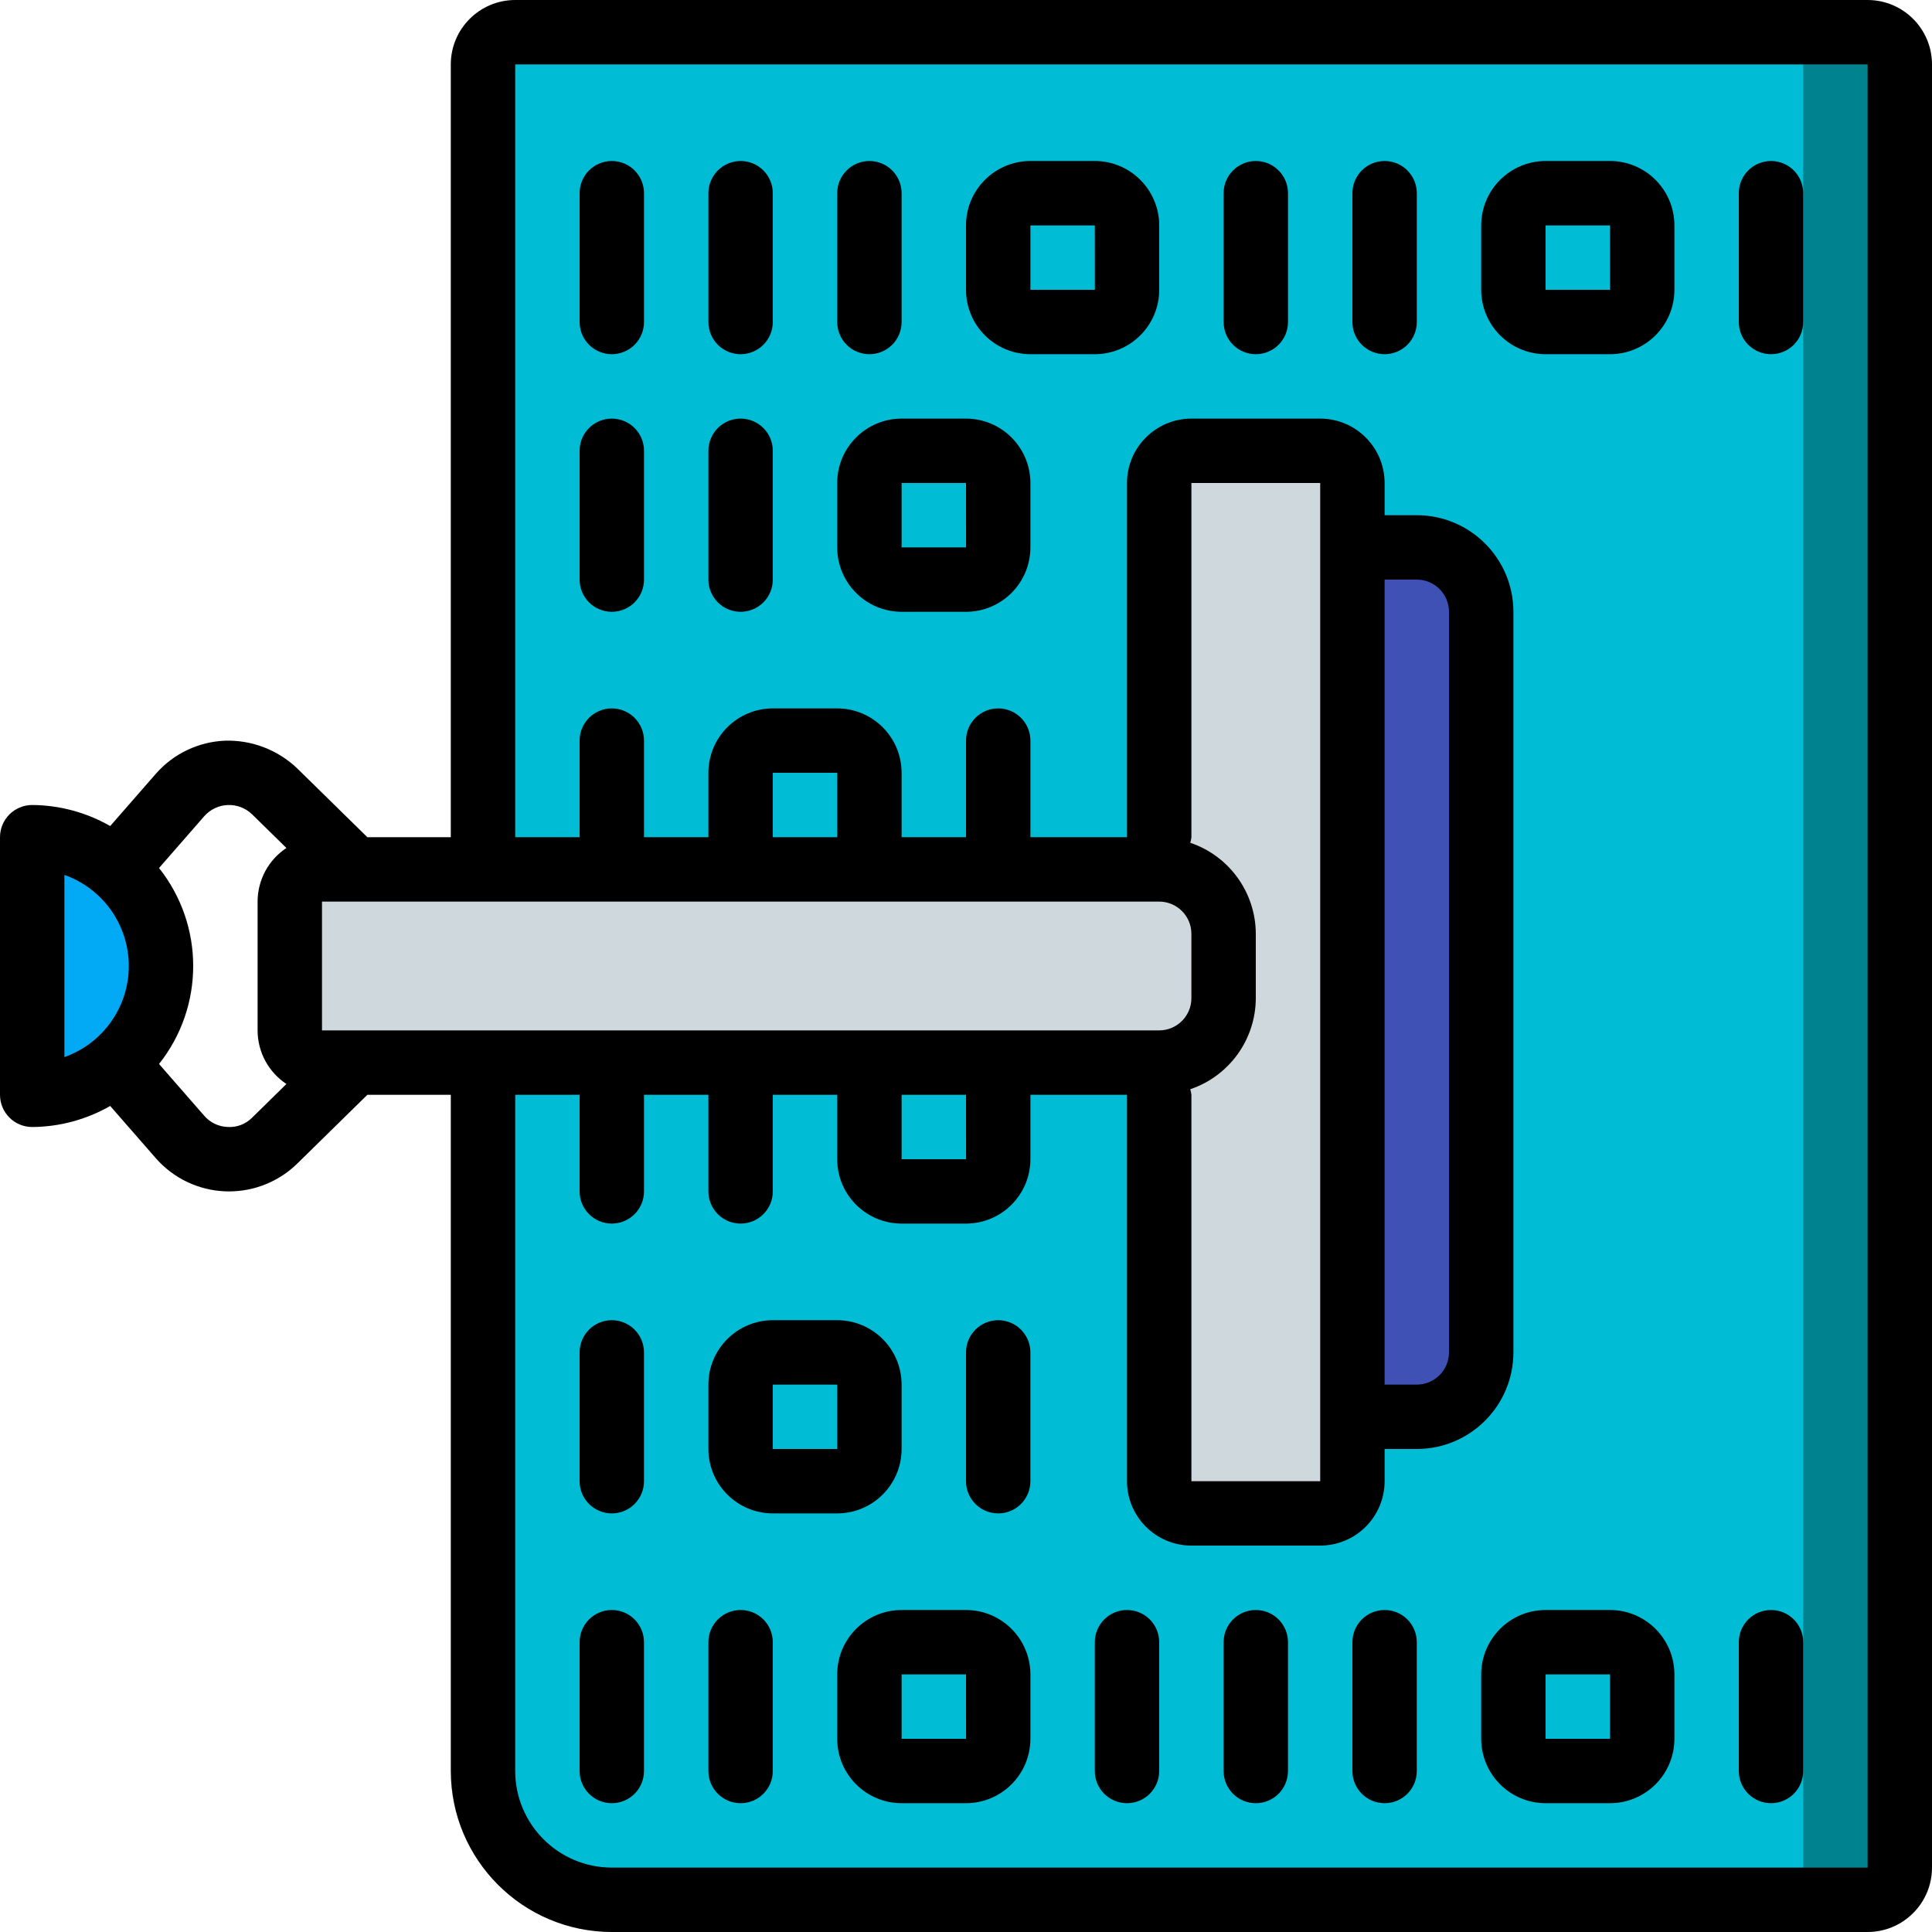 <?xml version="1.0" encoding="iso-8859-1"?>
<!-- Generator: Adobe Illustrator 19.0.0, SVG Export Plug-In . SVG Version: 6.00 Build 0)  -->
<svg version="1.1" id="Capa_1" xmlns="http://www.w3.org/2000/svg" xmlns:xlink="http://www.w3.org/1999/xlink" x="0px" y="0px"
	 viewBox="0 0 512 512" style="enable-background:new 0 0 512 512;" xml:space="preserve">
<g>
	<g transform="translate(1 1)">
		<path style="fill:#00838F;" d="M502.467,16.067v477.867c-0.014,4.707-3.826,8.52-8.533,8.533h-332.8
			c-9.053,0.002-17.737-3.593-24.139-9.995s-9.997-15.085-9.995-24.139V16.067c0.014-4.707,3.826-8.52,8.533-8.533h358.4
			C498.641,7.547,502.453,11.359,502.467,16.067z"/>
		<path style="fill:#00BCD4;" d="M476.867,16.067v477.867c-0.014,4.707-3.826,8.52-8.533,8.533h-307.2
			c-9.053,0.002-17.737-3.593-24.139-9.995s-9.997-15.085-9.995-24.139V16.067c0.014-4.707,3.826-8.52,8.533-8.533h332.8
			C473.041,7.547,476.853,11.359,476.867,16.067z"/>
		<path style="fill:#CFD8DC;" d="M306.2,289.133v102.4c0,4.713,3.821,8.533,8.533,8.533h34.133c4.713,0,8.533-3.82,8.533-8.533V127
			c0-4.713-3.821-8.533-8.533-8.533h-34.133c-4.713,0-8.533,3.821-8.533,8.533V289.133z"/>
		<path style="fill:#3F51B5;" d="M357.4,144.067h17.067c9.426,0,17.067,7.641,17.067,17.067V357.4
			c0,9.426-7.641,17.067-17.067,17.067H357.4V144.067z"/>
		<path style="fill:#CFD8DC;" d="M84.333,229.4H306.2c9.426,0,17.067,7.641,17.067,17.067v17.067
			c0,9.426-7.641,17.067-17.067,17.067H84.333c-4.713,0-8.533-3.82-8.533-8.533v-34.133C75.8,233.221,79.621,229.4,84.333,229.4z"/>
		<path style="fill:#02A9F4;" d="M41.667,255c0.002,9.053-3.593,17.737-9.995,24.139s-15.085,9.997-24.139,9.995v-68.267
			c9.053-0.002,17.737,3.593,24.139,9.995S41.669,245.947,41.667,255z"/>
	</g>
	<g>
		<path d="M409.6,93.867h17.067c9.421-0.011,17.056-7.645,17.067-17.067V59.733c-0.011-9.421-7.645-17.056-17.067-17.067H409.6
			c-9.421,0.011-17.056,7.645-17.067,17.067V76.8C392.544,86.221,400.179,93.856,409.6,93.867z M409.6,59.733h17.067l0.012,17.067
			H409.6V59.733z"/>
		<path d="M366.933,93.867c2.263,0.001,4.434-0.898,6.035-2.499c1.6-1.6,2.499-3.771,2.499-6.035V51.2
			c0-4.713-3.82-8.533-8.533-8.533S358.4,46.487,358.4,51.2v34.133c-0.001,2.263,0.898,4.434,2.499,6.035
			C362.499,92.968,364.67,93.867,366.933,93.867z"/>
		<path d="M469.333,93.867c2.263,0.001,4.434-0.898,6.035-2.499s2.499-3.771,2.499-6.035V51.2c0-4.713-3.821-8.533-8.533-8.533
			c-4.713,0-8.533,3.821-8.533,8.533v34.133c-0.001,2.263,0.898,4.434,2.499,6.035S467.07,93.867,469.333,93.867z"/>
		<path d="M238.933,384v-17.067c-0.011-9.421-7.645-17.056-17.067-17.067H204.8c-9.421,0.011-17.056,7.645-17.067,17.067V384
			c0.011,9.421,7.645,17.056,17.067,17.067h17.067C231.288,401.056,238.923,393.421,238.933,384z M204.8,366.933h17.067L221.879,384
			H204.8V366.933z"/>
		<path d="M162.133,349.867c-2.263-0.001-4.434,0.898-6.035,2.499c-1.6,1.6-2.499,3.771-2.499,6.035v34.133
			c0,4.713,3.821,8.533,8.533,8.533c4.713,0,8.533-3.82,8.533-8.533V358.4c0.001-2.263-0.898-4.434-2.499-6.035
			C166.568,350.765,164.397,349.866,162.133,349.867z"/>
		<path d="M264.533,349.867c-2.263-0.001-4.434,0.898-6.035,2.499c-1.6,1.6-2.499,3.771-2.499,6.035v34.133
			c0,4.713,3.821,8.533,8.533,8.533s8.533-3.82,8.533-8.533V358.4c0.001-2.263-0.898-4.434-2.499-6.035
			C268.968,350.765,266.797,349.866,264.533,349.867z"/>
		<path d="M238.933,162.133H256c9.421-0.011,17.056-7.645,17.067-17.067V128c-0.011-9.421-7.645-17.056-17.067-17.067h-17.067
			c-9.421,0.011-17.056,7.645-17.067,17.067v17.067C221.877,154.488,229.512,162.123,238.933,162.133z M238.933,128H256
			l0.012,17.067h-17.079V128z"/>
		<path d="M196.267,162.133c2.263,0.001,4.434-0.898,6.035-2.499c1.6-1.6,2.499-3.771,2.499-6.035v-34.133
			c0-4.713-3.821-8.533-8.533-8.533s-8.533,3.82-8.533,8.533V153.6c-0.001,2.263,0.898,4.434,2.499,6.035
			C191.832,161.235,194.003,162.134,196.267,162.133z"/>
		<path d="M162.133,162.133c2.263,0.001,4.434-0.898,6.035-2.499c1.6-1.6,2.499-3.771,2.499-6.035v-34.133
			c0-4.713-3.821-8.533-8.533-8.533c-4.713,0-8.533,3.82-8.533,8.533V153.6c-0.001,2.263,0.898,4.434,2.499,6.035
			C157.699,161.235,159.87,162.134,162.133,162.133z"/>
		<path d="M273.067,93.867h17.067c9.421-0.011,17.056-7.645,17.067-17.067V59.733c-0.011-9.421-7.645-17.056-17.067-17.067h-17.067
			c-9.421,0.011-17.056,7.645-17.067,17.067V76.8C256.011,86.221,263.645,93.856,273.067,93.867z M273.067,59.733h17.067
			l0.012,17.067h-17.079V59.733z"/>
		<path d="M332.8,93.867c2.263,0.001,4.434-0.898,6.035-2.499c1.6-1.6,2.499-3.771,2.499-6.035V51.2c0-4.713-3.82-8.533-8.533-8.533
			s-8.533,3.821-8.533,8.533v34.133c-0.001,2.263,0.898,4.434,2.499,6.035C328.366,92.968,330.537,93.867,332.8,93.867z"/>
		<path d="M230.4,93.867c2.263,0.001,4.434-0.898,6.035-2.499c1.6-1.6,2.499-3.771,2.499-6.035V51.2
			c0-4.713-3.821-8.533-8.533-8.533s-8.533,3.821-8.533,8.533v34.133c-0.001,2.263,0.898,4.434,2.499,6.035
			C225.966,92.968,228.137,93.867,230.4,93.867z"/>
		<path d="M196.267,93.867c2.263,0.001,4.434-0.898,6.035-2.499c1.6-1.6,2.499-3.771,2.499-6.035V51.2
			c0-4.713-3.821-8.533-8.533-8.533s-8.533,3.821-8.533,8.533v34.133c-0.001,2.263,0.898,4.434,2.499,6.035
			C191.832,92.968,194.003,93.867,196.267,93.867z"/>
		<path d="M162.133,93.867c2.263,0.001,4.434-0.898,6.035-2.499c1.6-1.6,2.499-3.771,2.499-6.035V51.2
			c0-4.713-3.821-8.533-8.533-8.533c-4.713,0-8.533,3.821-8.533,8.533v34.133c-0.001,2.263,0.898,4.434,2.499,6.035
			S159.87,93.867,162.133,93.867z"/>
		<path d="M162.133,426.667c-2.263-0.001-4.434,0.898-6.035,2.499c-1.6,1.6-2.499,3.771-2.499,6.035v34.133
			c0,4.713,3.821,8.533,8.533,8.533c4.713,0,8.533-3.821,8.533-8.533V435.2c0.001-2.263-0.898-4.434-2.499-6.035
			C166.568,427.565,164.397,426.666,162.133,426.667z"/>
		<path d="M256,426.667h-17.067c-9.421,0.011-17.056,7.645-17.067,17.067V460.8c0.011,9.421,7.645,17.056,17.067,17.067H256
			c9.421-0.011,17.056-7.645,17.067-17.067v-17.067C273.056,434.312,265.421,426.677,256,426.667z M238.933,460.8v-17.067H256
			l0.012,17.067H238.933z"/>
		<path d="M332.8,426.667c-2.263-0.001-4.434,0.898-6.035,2.499c-1.6,1.6-2.499,3.771-2.499,6.035v34.133
			c0,4.713,3.82,8.533,8.533,8.533s8.533-3.821,8.533-8.533V435.2c0.001-2.263-0.898-4.434-2.499-6.035
			C337.234,427.565,335.063,426.666,332.8,426.667z"/>
		<path d="M298.667,426.667c-2.263-0.001-4.434,0.898-6.035,2.499c-1.6,1.6-2.499,3.771-2.499,6.035v34.133
			c0,4.713,3.82,8.533,8.533,8.533s8.533-3.821,8.533-8.533V435.2c0.001-2.263-0.898-4.434-2.499-6.035
			C303.101,427.565,300.93,426.666,298.667,426.667z"/>
		<path d="M196.267,426.667c-2.263-0.001-4.434,0.898-6.035,2.499c-1.6,1.6-2.499,3.771-2.499,6.035v34.133
			c0,4.713,3.821,8.533,8.533,8.533s8.533-3.821,8.533-8.533V435.2c0.001-2.263-0.898-4.434-2.499-6.035
			C200.701,427.565,198.53,426.666,196.267,426.667z"/>
		<path d="M426.667,426.667H409.6c-9.421,0.011-17.056,7.645-17.067,17.067V460.8c0.011,9.421,7.645,17.056,17.067,17.067h17.067
			c9.421-0.011,17.056-7.645,17.067-17.067v-17.067C443.723,434.312,436.088,426.677,426.667,426.667z M426.667,460.8H409.6v-17.067
			h17.067V460.8z"/>
		<path d="M366.933,426.667c-2.263-0.001-4.434,0.898-6.035,2.499c-1.6,1.6-2.499,3.771-2.499,6.035v34.133
			c0,4.713,3.82,8.533,8.533,8.533s8.533-3.821,8.533-8.533V435.2c0.001-2.263-0.898-4.434-2.499-6.035
			C371.368,427.565,369.197,426.666,366.933,426.667z"/>
		<path d="M469.333,477.867c2.263,0.001,4.434-0.898,6.035-2.499s2.499-3.771,2.499-6.035V435.2c0-4.713-3.821-8.533-8.533-8.533
			c-4.713,0-8.533,3.82-8.533,8.533v34.133c-0.001,2.263,0.898,4.434,2.499,6.035S467.07,477.867,469.333,477.867z"/>
		<path d="M494.933,0h-358.4c-9.421,0.011-17.056,7.645-17.067,17.067v204.8H97.353l-18.611-18.258
			c-5.123-4.878-11.979-7.514-19.05-7.325c-7.068,0.276-13.713,3.443-18.379,8.758L29.207,218.91
			c-6.296-3.608-13.417-5.529-20.673-5.577c-2.263-0.001-4.434,0.898-6.035,2.499s-2.499,3.771-2.499,6.035v68.267
			c-0.001,2.263,0.898,4.434,2.499,6.035c1.6,1.6,3.771,2.499,6.035,2.499c7.256-0.048,14.377-1.969,20.673-5.577l12.106,13.869
			c4.666,5.316,11.311,8.482,18.379,8.758c0.333,0.009,0.667,0.017,1,0.017c6.745,0.001,13.224-2.634,18.054-7.342l18.608-18.258
			h22.114v179.2c0.028,23.553,19.114,42.639,42.667,42.667h332.8c9.421-0.011,17.056-7.645,17.067-17.067V17.067
			C511.989,7.645,504.355,0.011,494.933,0z M204.8,238.933h102.4c4.711,0.005,8.529,3.822,8.533,8.533v17.067
			c-0.005,4.711-3.822,8.529-8.533,8.533H85.333v-34.133H204.8z M204.8,221.867V204.8h17.067l0.012,17.067H204.8z M366.933,153.6
			h8.533c4.711,0.005,8.529,3.822,8.533,8.533V358.4c-0.005,4.711-3.822,8.529-8.533,8.533h-8.533V153.6z M349.867,145.067v247.467
			h-34.133v-102.4c-0.053-0.501-0.153-0.997-0.299-1.479c10.35-3.501,17.329-13.195,17.365-24.121v-17.067
			c-0.036-10.926-7.015-20.62-17.365-24.121c0.146-0.483,0.246-0.978,0.299-1.479V128h34.133V145.067z M256.012,307.2h-17.079
			v-17.067H256L256.012,307.2z M17.067,231.858C27.295,235.478,34.133,245.15,34.133,256c0,10.85-6.837,20.522-17.066,24.142
			V231.858z M60.354,298.658c-2.377-0.072-4.616-1.128-6.183-2.917l-12.025-13.775c12.071-15.207,12.071-36.727,0-51.933
			l12.024-13.775c1.589-1.776,3.832-2.83,6.213-2.918c2.382-0.088,4.696,0.797,6.412,2.451l9.108,8.936
			c-4.765,3.156-7.632,8.49-7.636,14.205v34.133c0.004,5.716,2.872,11.05,7.638,14.206l-9.105,8.935
			C65.105,297.916,62.755,298.809,60.354,298.658z M494.933,494.933h-332.8c-14.132-0.015-25.585-11.468-25.6-25.6v-179.2H153.6
			v25.6c0,4.713,3.821,8.533,8.533,8.533c4.713,0,8.533-3.821,8.533-8.533v-25.6h17.067v25.6c0,4.713,3.821,8.533,8.533,8.533
			s8.533-3.821,8.533-8.533v-25.6h17.067V307.2c0.011,9.421,7.645,17.056,17.067,17.067H256c9.421-0.011,17.056-7.645,17.067-17.067
			v-17.067h25.6v102.4c0.011,9.421,7.645,17.056,17.067,17.067h34.133c9.421-0.011,17.056-7.645,17.067-17.067V384h8.533
			c14.132-0.015,25.585-11.468,25.6-25.6V162.133c-0.015-14.132-11.468-25.585-25.6-25.6h-8.533V128
			c-0.011-9.421-7.645-17.056-17.067-17.067h-34.133c-9.421,0.011-17.056,7.645-17.067,17.067v93.867h-25.6v-25.6
			c0-4.713-3.82-8.533-8.533-8.533S256,191.554,256,196.267v25.6h-17.067V204.8c-0.011-9.421-7.645-17.056-17.067-17.067H204.8
			c-9.421,0.011-17.056,7.645-17.067,17.067v17.067h-17.067v-25.6c0-4.713-3.821-8.533-8.533-8.533
			c-4.713,0-8.533,3.821-8.533,8.533v25.6h-17.067v-204.8h358.4V494.933z"/>
	</g>
</g>
<g>
</g>
<g>
</g>
<g>
</g>
<g>
</g>
<g>
</g>
<g>
</g>
<g>
</g>
<g>
</g>
<g>
</g>
<g>
</g>
<g>
</g>
<g>
</g>
<g>
</g>
<g>
</g>
<g>
</g>
</svg>
